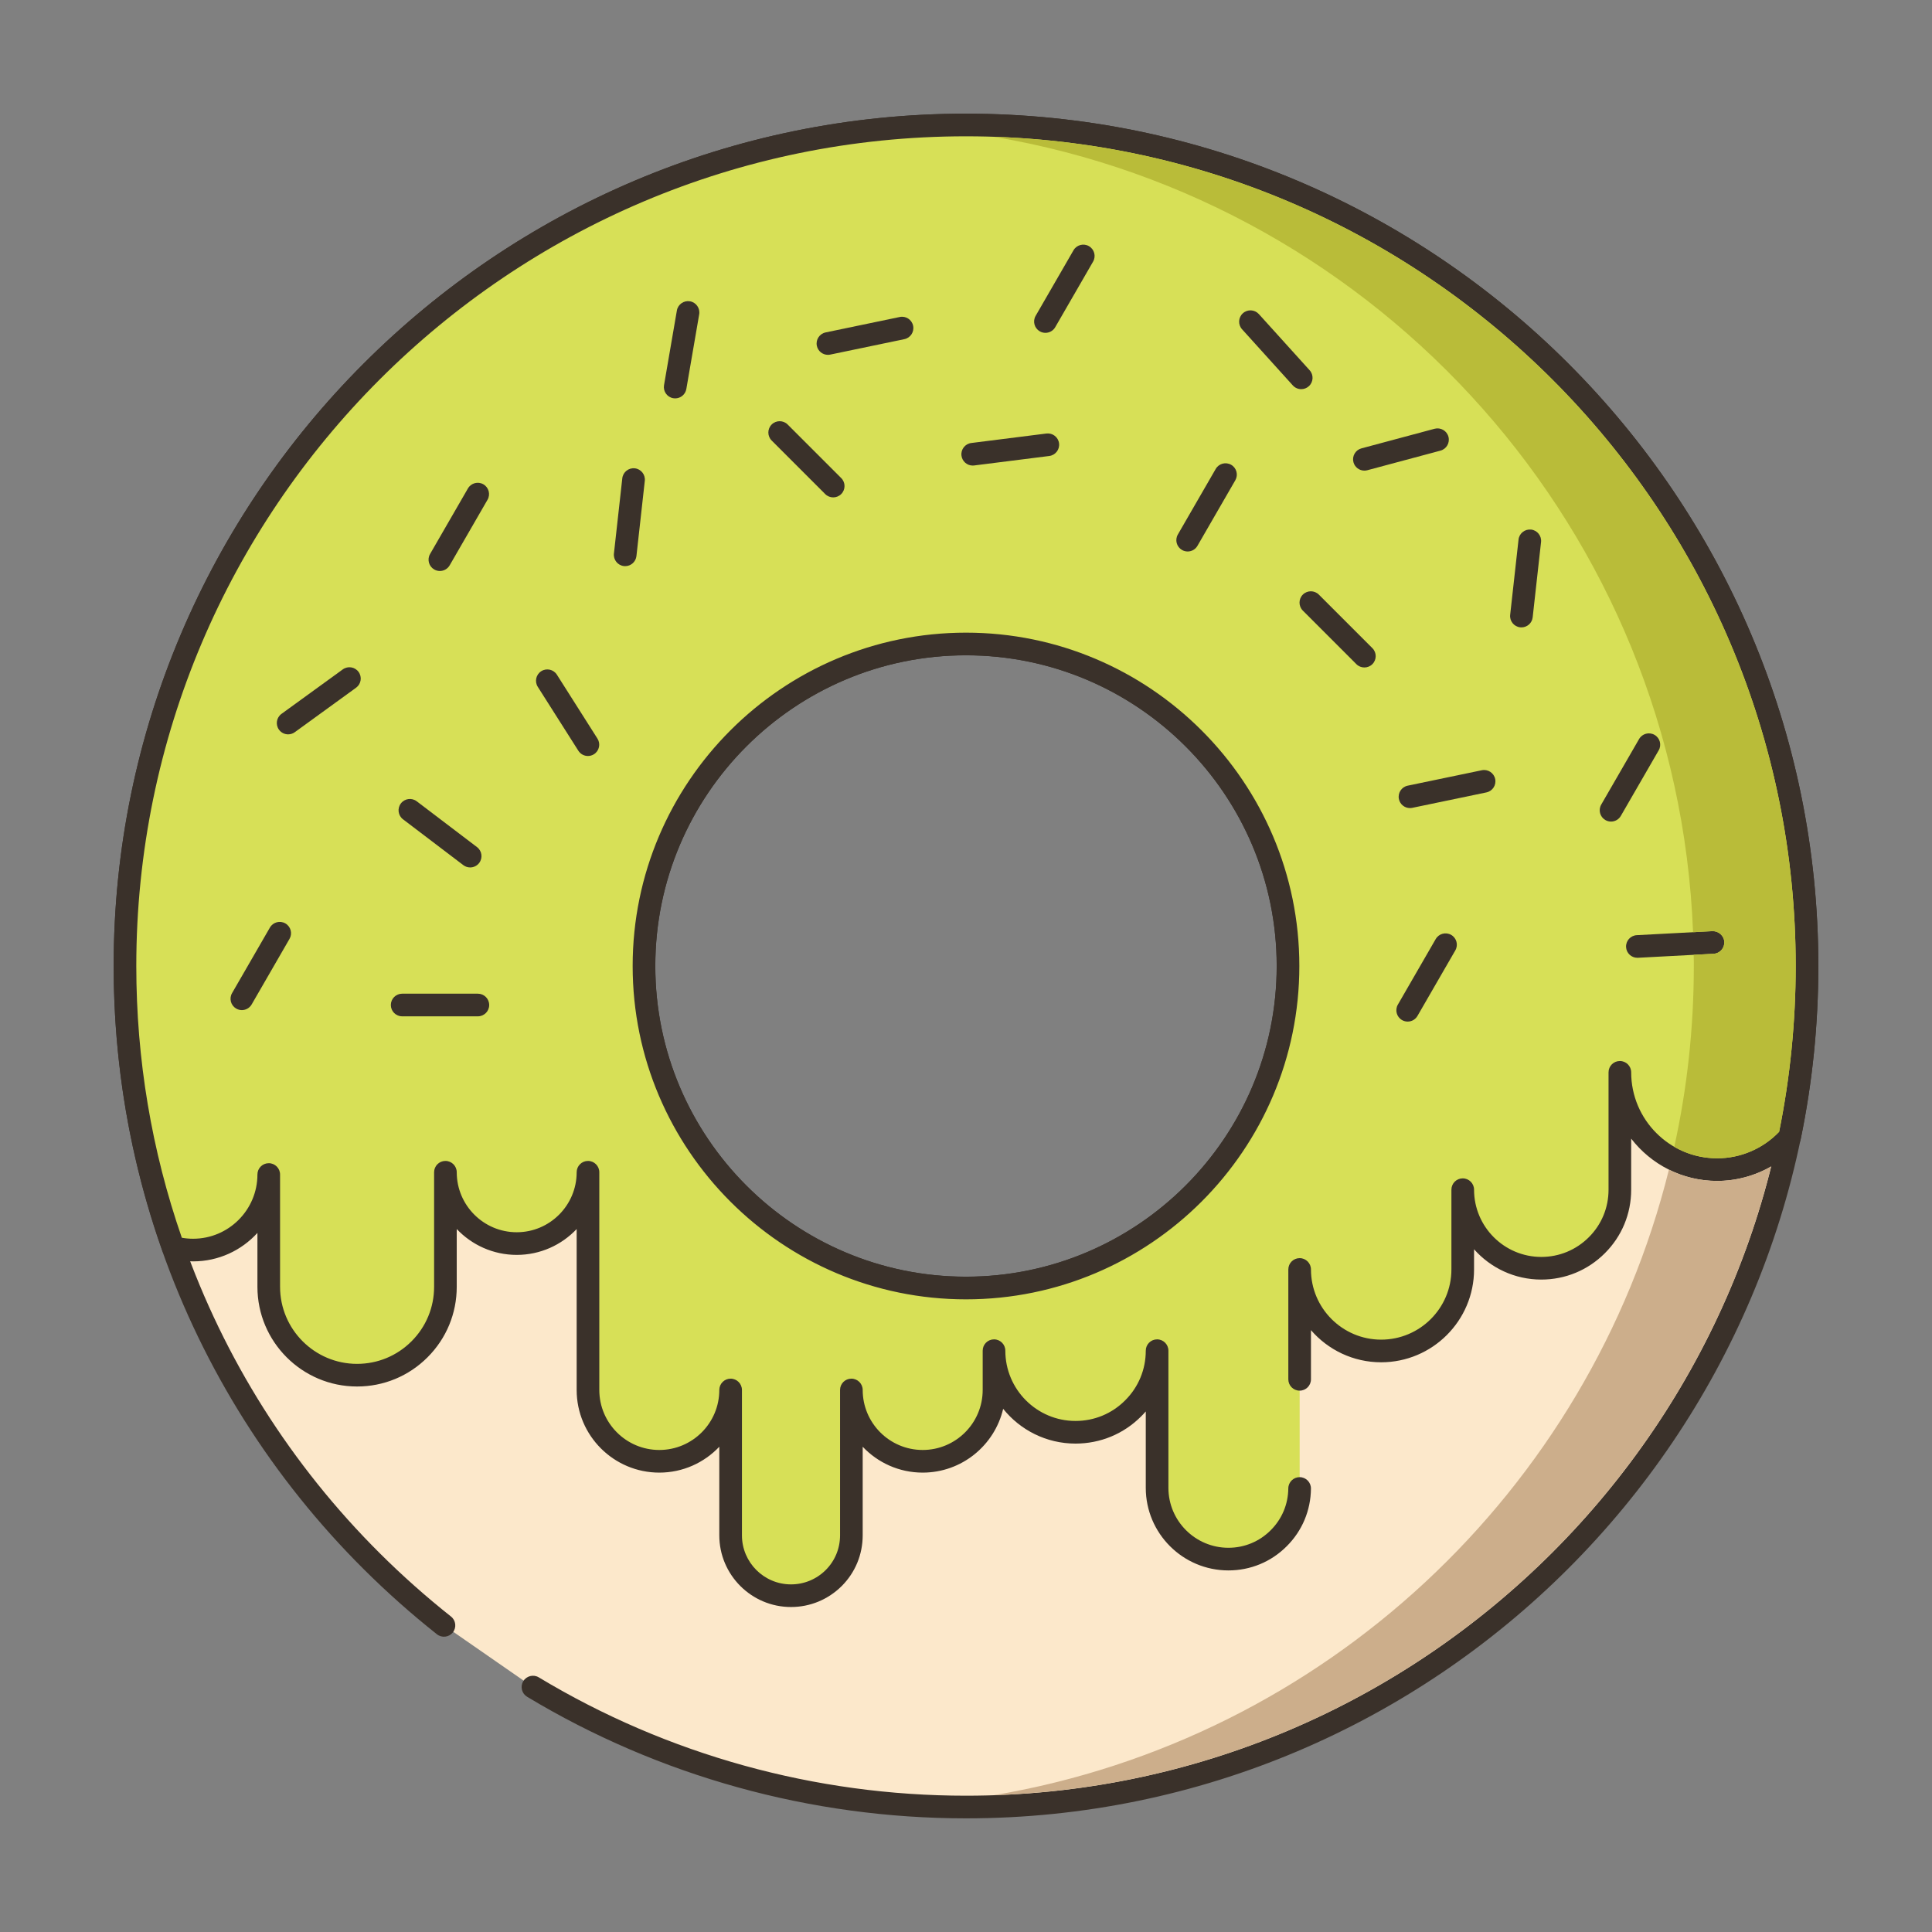 <?xml version="1.0" encoding="utf-8"?>
<!-- Generator: Adobe Illustrator 22.0.1, SVG Export Plug-In . SVG Version: 6.00 Build 0)  -->
<svg version="1.1" id="Layer_2" xmlns="http://www.w3.org/2000/svg" xmlns:xlink="http://www.w3.org/1999/xlink" x="0px" y="0px"
	 viewBox="0 0 256 256" style="enable-background:new 0 0 256 256;" xml:space="preserve">
<rect x="0" y="0" width="256" height="256" fill="#808080" stroke="none"/>
<style type="text/css">
	.st0{fill:#3A312A;}
	.st1{fill:#D7E057;}
	.st2{fill:#FCE8CB;}
	.st3{fill:#8AC6DD;}
	.st4{fill-rule:evenodd;clip-rule:evenodd;fill:#FCE8CB;}
	.st5{fill:#F5978A;}
	.st6{fill:#87796F;}
	.st7{fill:#F16C7A;}
	.st8{fill:#68A8BC;}
	.st9{fill:#B9BC39;}
	.st10{fill:#CE4E61;}
	.st11{fill:#6B5B51;}
	.st12{fill:#CCAE8B;}
	.st13{fill-rule:evenodd;clip-rule:evenodd;fill:#F16C7A;}
</style>
<g>
	<g>
		<g>
			<path class="st2" d="M128,16.56C66.45,16.56,16.56,66.45,16.56,128c0,35.41,16.52,66.96,42.27,87.37l11.79,8.18
				c16.76,10.08,36.39,15.89,57.38,15.89c61.55,0,111.44-49.89,111.44-111.44S189.55,16.56,128,16.56z M128,170.67
				c-23.56,0-42.67-19.11-42.67-42.67S104.44,85.33,128,85.33s42.67,19.11,42.67,42.67S151.56,170.67,128,170.67z"/>
		</g>
	</g>
	<g>
		<g>
			<path class="st0" d="M128,15.06C65.725,15.06,15.06,65.725,15.06,128c0,34.692,15.613,66.967,42.836,88.549
				c0.649,0.513,1.593,0.406,2.107-0.244c0.515-0.649,0.406-1.593-0.244-2.107c-26.5-21.009-41.7-52.427-41.7-86.197
				C18.06,67.379,67.378,18.06,128,18.06c60.621,0,109.94,49.319,109.94,109.94S188.621,237.94,128,237.94
				c-19.99,0-39.565-5.422-56.608-15.681c-0.71-0.427-1.631-0.197-2.059,0.512c-0.427,0.71-0.198,1.632,0.512,2.059
				c17.51,10.539,37.62,16.11,58.155,16.11c62.275,0,112.94-50.665,112.94-112.94S190.275,15.06,128,15.06z M172.167,128
				c0-24.354-19.813-44.167-44.167-44.167S83.833,103.646,83.833,128s19.813,44.166,44.167,44.166S172.167,152.354,172.167,128z
				 M86.833,128c0-22.699,18.467-41.167,41.167-41.167s41.167,18.468,41.167,41.167S150.699,169.166,128,169.166
				S86.833,150.699,86.833,128z"/>
		</g>
	</g>
	<g>
		<g>
			<path class="st1" d="M128,16.56C66.45,16.56,16.56,66.45,16.56,128c0,13.08,2.25,25.63,6.39,37.28c0.84,0.24,1.72,0.36,2.64,0.36
				c5.53,0,10.02-4.48,10.02-10.01v14.88c0,6.47,5.24,11.71,11.7,11.71c3.23,0,6.16-1.31,8.28-3.43c2.12-2.12,3.43-5.05,3.43-8.28
				v-15.18c0,5.22,4.23,9.45,9.45,9.45c5.21,0,9.44-4.23,9.44-9.45v28.85c0,5.22,4.23,9.45,9.45,9.45c5.22,0,9.45-4.23,9.45-9.45
				v19.26c0,4.42,3.58,8,8,8c2.21,0,4.21-0.9,5.66-2.34c1.45-1.45,2.34-3.45,2.34-5.66v-19.26c0,5.22,4.23,9.45,9.45,9.45
				c5.22,0,9.45-4.23,9.45-9.45v-5.21c0,5.97,4.83,10.81,10.8,10.81c2.99,0,5.69-1.21,7.64-3.17c1.96-1.95,3.17-4.66,3.17-7.64
				v18.18c0,5.21,4.23,9.44,9.45,9.44c2.61,0,4.97-1.06,6.67-2.77c1.69-1.68,2.74-4.01,2.77-6.59v-29.02c0,5.97,4.84,10.8,10.8,10.8
				c5.97,0,10.81-4.83,10.81-10.8v-10.57c0,5.75,4.66,10.41,10.41,10.41c2.87,0,5.48-1.17,7.36-3.05c1.89-1.88,3.05-4.48,3.05-7.36
				v-15.55c0,7.12,5.77,12.89,12.89,12.89c3.82,0,7.24-1.66,9.6-4.3c1.51-7.32,2.31-14.91,2.31-22.68
				C239.44,66.45,189.55,16.56,128,16.56z M128,170.67c-23.56,0-42.67-19.11-42.67-42.67S104.44,85.33,128,85.33
				s42.67,19.11,42.67,42.67S151.56,170.67,128,170.67z"/>
		</g>
	</g>
	<g>
		<g>
			<path class="st0" d="M128,15.061C65.725,15.061,15.06,65.725,15.06,128c0,12.977,2.179,25.688,6.476,37.782
				c0.163,0.457,0.536,0.808,1.003,0.94c0.971,0.276,1.997,0.417,3.051,0.417c3.373,0,6.411-1.455,8.52-3.771v7.141
				c0,7.284,5.921,13.21,13.2,13.21c3.528,0,6.846-1.374,9.34-3.869c2.496-2.495,3.87-5.813,3.87-9.341v-7.657
				c1.997,2.109,4.823,3.428,7.95,3.428c3.124,0,5.945-1.316,7.941-3.425v21.324c0,6.038,4.912,10.95,10.95,10.95
				c3.127,0,5.953-1.318,7.95-3.428v11.737c0,5.238,4.262,9.5,9.5,9.5c2.529,0,4.914-0.985,6.721-2.778
				c1.792-1.794,2.779-4.181,2.779-6.722v-11.737c1.997,2.109,4.823,3.428,7.95,3.428c5.179,0,9.53-3.614,10.663-8.452
				c2.256,2.808,5.716,4.606,9.587,4.606c3.295,0,6.386-1.283,8.698-3.606c0.213-0.212,0.417-0.43,0.612-0.654v10.126
				c0,6.032,4.912,10.94,10.95,10.94c2.928,0,5.674-1.141,7.728-3.206c2.043-2.031,3.183-4.744,3.208-7.64
				c0.007-0.828-0.659-1.506-1.487-1.513h-0.014c-0.822,0-1.492,0.663-1.499,1.487c-0.018,2.1-0.843,4.066-2.33,5.544
				c-1.492,1.501-3.483,2.327-5.606,2.327c-4.384,0-7.95-3.563-7.95-7.94v-18.176c0-0.828-0.671-1.5-1.5-1.5
				c-0.829,0-1.5,0.672-1.5,1.5c0,2.491-0.969,4.827-2.733,6.583c-1.75,1.759-4.086,2.728-6.577,2.728c-5.128,0-9.3-4.177-9.3-9.311
				c0-0.828-0.671-1.5-1.5-1.5c-0.829,0-1.5,0.672-1.5,1.5v5.206c0,4.384-3.566,7.95-7.95,7.95c-4.383,0-7.95-3.566-7.95-7.95
				c0-0.828-0.671-1.5-1.5-1.5c-0.829,0-1.5,0.672-1.5,1.5v19.26c0,1.74-0.675,3.374-1.897,4.597
				c-1.236,1.228-2.871,1.903-4.603,1.903c-3.584,0-6.5-2.916-6.5-6.5v-19.26c0-0.828-0.671-1.5-1.5-1.5c-0.829,0-1.5,0.672-1.5,1.5
				c0,4.384-3.566,7.95-7.95,7.95c-4.383,0-7.95-3.566-7.95-7.95v-28.85c0-0.828-0.671-1.5-1.5-1.5c-0.829,0-1.5,0.672-1.5,1.5
				c0,4.384-3.562,7.95-7.941,7.95c-4.383,0-7.95-3.566-7.95-7.95c0-0.828-0.671-1.5-1.5-1.5c-0.829,0-1.5,0.672-1.5,1.5v15.18
				c0,2.727-1.062,5.291-2.991,7.22c-1.928,1.929-4.492,2.99-7.219,2.99c-5.625,0-10.2-4.58-10.2-10.21v-14.88
				c0-0.828-0.671-1.5-1.5-1.5c-0.829,0-1.5,0.672-1.5,1.5c0,4.692-3.822,8.51-8.52,8.51c-0.512,0-1.013-0.044-1.497-0.132
				c-4.003-11.54-6.033-23.649-6.033-36.008C18.06,67.379,67.379,18.061,128,18.061S237.94,67.379,237.94,128
				c0,7.38-0.739,14.769-2.196,21.969c-2.142,2.236-5.114,3.512-8.214,3.512c-6.28,0-11.39-5.109-11.39-11.391
				c0-0.828-0.671-1.5-1.5-1.5c-0.829,0-1.5,0.672-1.5,1.5v15.55c0,2.388-0.926,4.624-2.611,6.3c-1.684,1.684-3.92,2.61-6.299,2.61
				c-4.913,0-8.91-3.997-8.91-8.91c0-0.828-0.671-1.5-1.5-1.5c-0.829,0-1.5,0.672-1.5,1.5v10.57c0,5.128-4.176,9.3-9.31,9.3
				c-5.128,0-9.3-4.172-9.3-9.3c0-0.828-0.671-1.5-1.5-1.5c-0.829,0-1.5,0.672-1.5,1.5v14.559c0,0.828,0.671,1.5,1.5,1.5
				c0.829,0,1.5-0.672,1.5-1.5v-6.518c2.257,2.607,5.589,4.259,9.3,4.259c6.788,0,12.31-5.518,12.31-12.3v-2.675
				c2.184,2.461,5.369,4.015,8.91,4.015c3.18,0,6.17-1.239,8.417-3.486c2.252-2.24,3.493-5.231,3.493-8.424v-6.765
				c2.634,3.407,6.76,5.605,11.39,5.605c4.085,0,7.992-1.75,10.719-4.801c0.176-0.197,0.297-0.438,0.351-0.697
				c1.553-7.528,2.341-15.261,2.341-22.982C240.94,65.725,190.275,15.061,128,15.061z M128,83.83
				c-24.356,0-44.17,19.814-44.17,44.17s19.814,44.17,44.17,44.17c24.355,0,44.17-19.814,44.17-44.17S152.355,83.83,128,83.83z
				 M128,169.17c-22.701,0-41.17-18.469-41.17-41.17S105.299,86.83,128,86.83c22.701,0,41.17,18.469,41.17,41.17
				S150.701,169.17,128,169.17z"/>
		</g>
	</g>
	<g>
		<g>
			<path class="st0" d="M181.848,85.883l-7.094-7.095c-0.586-0.586-1.535-0.586-2.121,0c-0.586,0.586-0.586,1.535,0,2.121
				l7.094,7.095c0.293,0.293,0.677,0.439,1.06,0.439s0.768-0.146,1.06-0.439C182.434,87.418,182.434,86.469,181.848,85.883z"/>
		</g>
	</g>
	<g>
		<g>
			<path class="st0" d="M198.12,103.225c-0.169-0.812-0.962-1.331-1.774-1.163l-9.822,2.044c-0.811,0.169-1.331,0.963-1.163,1.774
				c0.148,0.708,0.771,1.194,1.467,1.194c0.101,0,0.204-0.01,0.307-0.031l9.822-2.044
				C197.768,104.83,198.289,104.036,198.12,103.225z"/>
		</g>
	</g>
	<g>
		<g>
			<path class="st0" d="M226.901,123.385l-10.019,0.53c-0.828,0.044-1.462,0.75-1.419,1.577c0.042,0.801,0.705,1.421,1.497,1.421
				c0.027,0,0.054-0.001,0.081-0.002l10.019-0.53c0.828-0.044,1.462-0.75,1.419-1.577
				C228.435,123.976,227.717,123.359,226.901,123.385z"/>
		</g>
	</g>
	<g>
		<g>
			<path class="st0" d="M202.871,70.17c-0.824-0.082-1.565,0.502-1.657,1.325l-1.109,9.971c-0.092,0.823,0.501,1.565,1.325,1.657
				c0.057,0.006,0.112,0.009,0.168,0.009c0.754,0,1.403-0.567,1.489-1.334l1.109-9.971C204.288,71.004,203.694,70.262,202.871,70.17
				z"/>
		</g>
	</g>
	<g>
		<g>
			<path class="st0" d="M173.534,49.06l-6.728-7.442c-0.557-0.614-1.504-0.663-2.119-0.106c-0.615,0.555-0.663,1.504-0.107,2.118
				l6.728,7.442c0.296,0.327,0.704,0.494,1.113,0.494c0.358,0,0.718-0.128,1.005-0.388C174.042,50.623,174.089,49.674,173.534,49.06
				z"/>
		</g>
	</g>
	<g>
		<g>
			<path class="st0" d="M111.465,63.346l-7.094-7.095c-0.586-0.586-1.535-0.586-2.121,0c-0.586,0.586-0.586,1.535,0,2.121
				l7.094,7.095c0.293,0.293,0.677,0.439,1.06,0.439s0.768-0.146,1.06-0.439C112.051,64.881,112.051,63.932,111.465,63.346z"/>
		</g>
	</g>
	<g>
		<g>
			<path class="st0" d="M120.994,43.167c-0.169-0.812-0.964-1.336-1.774-1.163l-9.822,2.045c-0.811,0.169-1.331,0.964-1.162,1.774
				c0.147,0.708,0.771,1.194,1.467,1.194c0.101,0,0.204-0.01,0.307-0.031l9.822-2.045C120.642,44.772,121.163,43.978,120.994,43.167
				z"/>
		</g>
	</g>
	<g>
		<g>
			<path class="st0" d="M47.514,89.032c-0.486-0.67-1.423-0.82-2.095-0.333l-8.12,5.892c-0.67,0.486-0.82,1.424-0.333,2.095
				c0.293,0.404,0.751,0.619,1.215,0.619c0.305,0,0.613-0.093,0.879-0.286l8.12-5.892C47.852,90.641,48.001,89.703,47.514,89.032z"
				/>
		</g>
	</g>
	<g>
		<g>
			<path class="st0" d="M64.051,64.173c-0.718-0.414-1.634-0.168-2.049,0.549l-5.016,8.688c-0.414,0.718-0.168,1.635,0.549,2.049
				c0.236,0.137,0.494,0.201,0.748,0.201c0.518,0,1.023-0.269,1.3-0.75l5.016-8.688C65.015,65.504,64.769,64.587,64.051,64.173z"/>
		</g>
	</g>
	<g>
		<g>
			<path class="st0" d="M91.421,39.923c-0.813-0.137-1.592,0.408-1.732,1.224l-1.702,9.887c-0.141,0.816,0.407,1.593,1.224,1.733
				c0.086,0.015,0.172,0.021,0.256,0.021c0.717,0,1.351-0.516,1.476-1.245l1.702-9.887C92.786,40.84,92.238,40.063,91.421,39.923z"
				/>
		</g>
	</g>
	<g>
		<g>
			<path class="st0" d="M219.237,97.375c-0.718-0.414-1.634-0.169-2.049,0.549l-5.017,8.688c-0.415,0.718-0.168,1.635,0.549,2.049
				c0.236,0.137,0.494,0.201,0.748,0.201c0.519,0,1.023-0.269,1.3-0.75l5.017-8.688C220.201,98.706,219.955,97.789,219.237,97.375z"
				/>
		</g>
	</g>
	<g>
		<g>
			<path class="st0" d="M192.29,123.878c-0.717-0.414-1.634-0.168-2.049,0.549l-5.016,8.688c-0.415,0.718-0.169,1.635,0.549,2.049
				c0.236,0.137,0.494,0.201,0.749,0.201c0.519,0,1.023-0.269,1.3-0.75l5.016-8.688C193.253,125.209,193.007,124.292,192.29,123.878
				z"/>
		</g>
	</g>
	<g>
		<g>
			<path class="st0" d="M163.137,61.588c-0.717-0.414-1.634-0.169-2.049,0.549l-5.016,8.688c-0.415,0.718-0.168,1.635,0.549,2.049
				c0.236,0.137,0.494,0.201,0.748,0.201c0.519,0,1.023-0.269,1.3-0.75l5.016-8.688C164.1,62.919,163.854,62.002,163.137,61.588z"/>
		</g>
	</g>
	<g>
		<g>
			<path class="st0" d="M140.33,58.745c-0.104-0.822-0.85-1.402-1.676-1.301L128.7,58.7c-0.822,0.104-1.404,0.854-1.3,1.676
				c0.096,0.759,0.742,1.313,1.486,1.313c0.063,0,0.126-0.004,0.19-0.012l9.954-1.256C139.852,60.317,140.434,59.566,140.33,58.745z
				"/>
		</g>
	</g>
	<g>
		<g>
			<path class="st0" d="M144.291,32.617c-0.718-0.415-1.634-0.169-2.049,0.549l-5.016,8.688c-0.415,0.718-0.168,1.635,0.549,2.049
				c0.236,0.137,0.494,0.201,0.748,0.201c0.519,0,1.023-0.269,1.3-0.75l5.016-8.688C145.254,33.948,145.008,33.031,144.291,32.617z"
				/>
		</g>
	</g>
	<g>
		<g>
			<path class="st0" d="M191.927,57.874c-0.214-0.8-1.036-1.271-1.837-1.061l-9.69,2.597c-0.8,0.215-1.275,1.037-1.061,1.838
				c0.179,0.67,0.786,1.111,1.448,1.111c0.128,0,0.259-0.017,0.389-0.051l9.69-2.597C191.667,59.497,192.141,58.675,191.927,57.874z
				"/>
		</g>
	</g>
	<g>
		<g>
			<path class="st0" d="M79.167,97.87l-5.377-8.471c-0.444-0.699-1.37-0.906-2.07-0.463c-0.7,0.444-0.907,1.371-0.463,2.07
				l5.377,8.471c0.286,0.45,0.772,0.696,1.268,0.696c0.275,0,0.553-0.075,0.802-0.233C79.404,99.496,79.611,98.569,79.167,97.87z"/>
		</g>
	</g>
	<g>
		<g>
			<path class="st0" d="M84.114,62.054c-0.826-0.09-1.565,0.502-1.657,1.325l-1.109,9.972c-0.092,0.823,0.502,1.565,1.325,1.657
				c0.057,0.006,0.112,0.009,0.168,0.009c0.754,0,1.403-0.567,1.489-1.334l1.109-9.972C85.531,62.888,84.938,62.146,84.114,62.054z"
				/>
		</g>
	</g>
	<g>
		<g>
			<path class="st0" d="M37.814,122.357c-0.718-0.414-1.634-0.168-2.049,0.549l-5.016,8.688c-0.415,0.718-0.168,1.635,0.549,2.049
				c0.236,0.137,0.494,0.201,0.748,0.201c0.518,0,1.022-0.269,1.3-0.75l5.016-8.688C38.777,123.688,38.531,122.771,37.814,122.357z"
				/>
		</g>
	</g>
	<g>
		<g>
			<path class="st0" d="M63.321,131.669H53.289c-0.829,0-1.5,0.672-1.5,1.5s0.671,1.5,1.5,1.5h10.032c0.829,0,1.5-0.672,1.5-1.5
				S64.149,131.669,63.321,131.669z"/>
		</g>
	</g>
	<g>
		<g>
			<path class="st0" d="M63.206,112.245l-7.987-6.07c-0.66-0.501-1.6-0.373-2.102,0.287c-0.501,0.659-0.373,1.601,0.287,2.102
				l7.987,6.07c0.272,0.206,0.59,0.306,0.907,0.306c0.453,0,0.9-0.204,1.195-0.593C63.994,113.688,63.866,112.746,63.206,112.245z"
				/>
		</g>
	</g>
	<g>
		<g>
			<path class="st12" d="M227.53,156.48c-2.29,0-4.47-0.54-6.39-1.49c-10.58,42.59-45.67,75.49-89.44,82.88
				c49.83-1.65,91.37-36.63,102.99-83.31C232.53,155.8,230.06,156.48,227.53,156.48z"/>
		</g>
	</g>
	<g>
		<g>
			<path class="st9" d="M131.72,18.13c51.21,8.66,90.53,52.24,92.62,105.39l2.56-0.14c0.82-0.02,1.53,0.6,1.58,1.42
				c0.04,0.83-0.59,1.54-1.42,1.58l-2.64,0.14c0.02,0.49,0.02,0.99,0.02,1.48c0,8.23-0.89,16.24-2.59,23.96
				c1.67,0.97,3.61,1.52,5.68,1.52c3.1,0,6.07-1.27,8.21-3.51c1.46-7.2,2.2-14.59,2.2-21.97C237.94,68.63,190.63,20.09,131.72,18.13
				z"/>
		</g>
	</g>
</g>
</svg>

